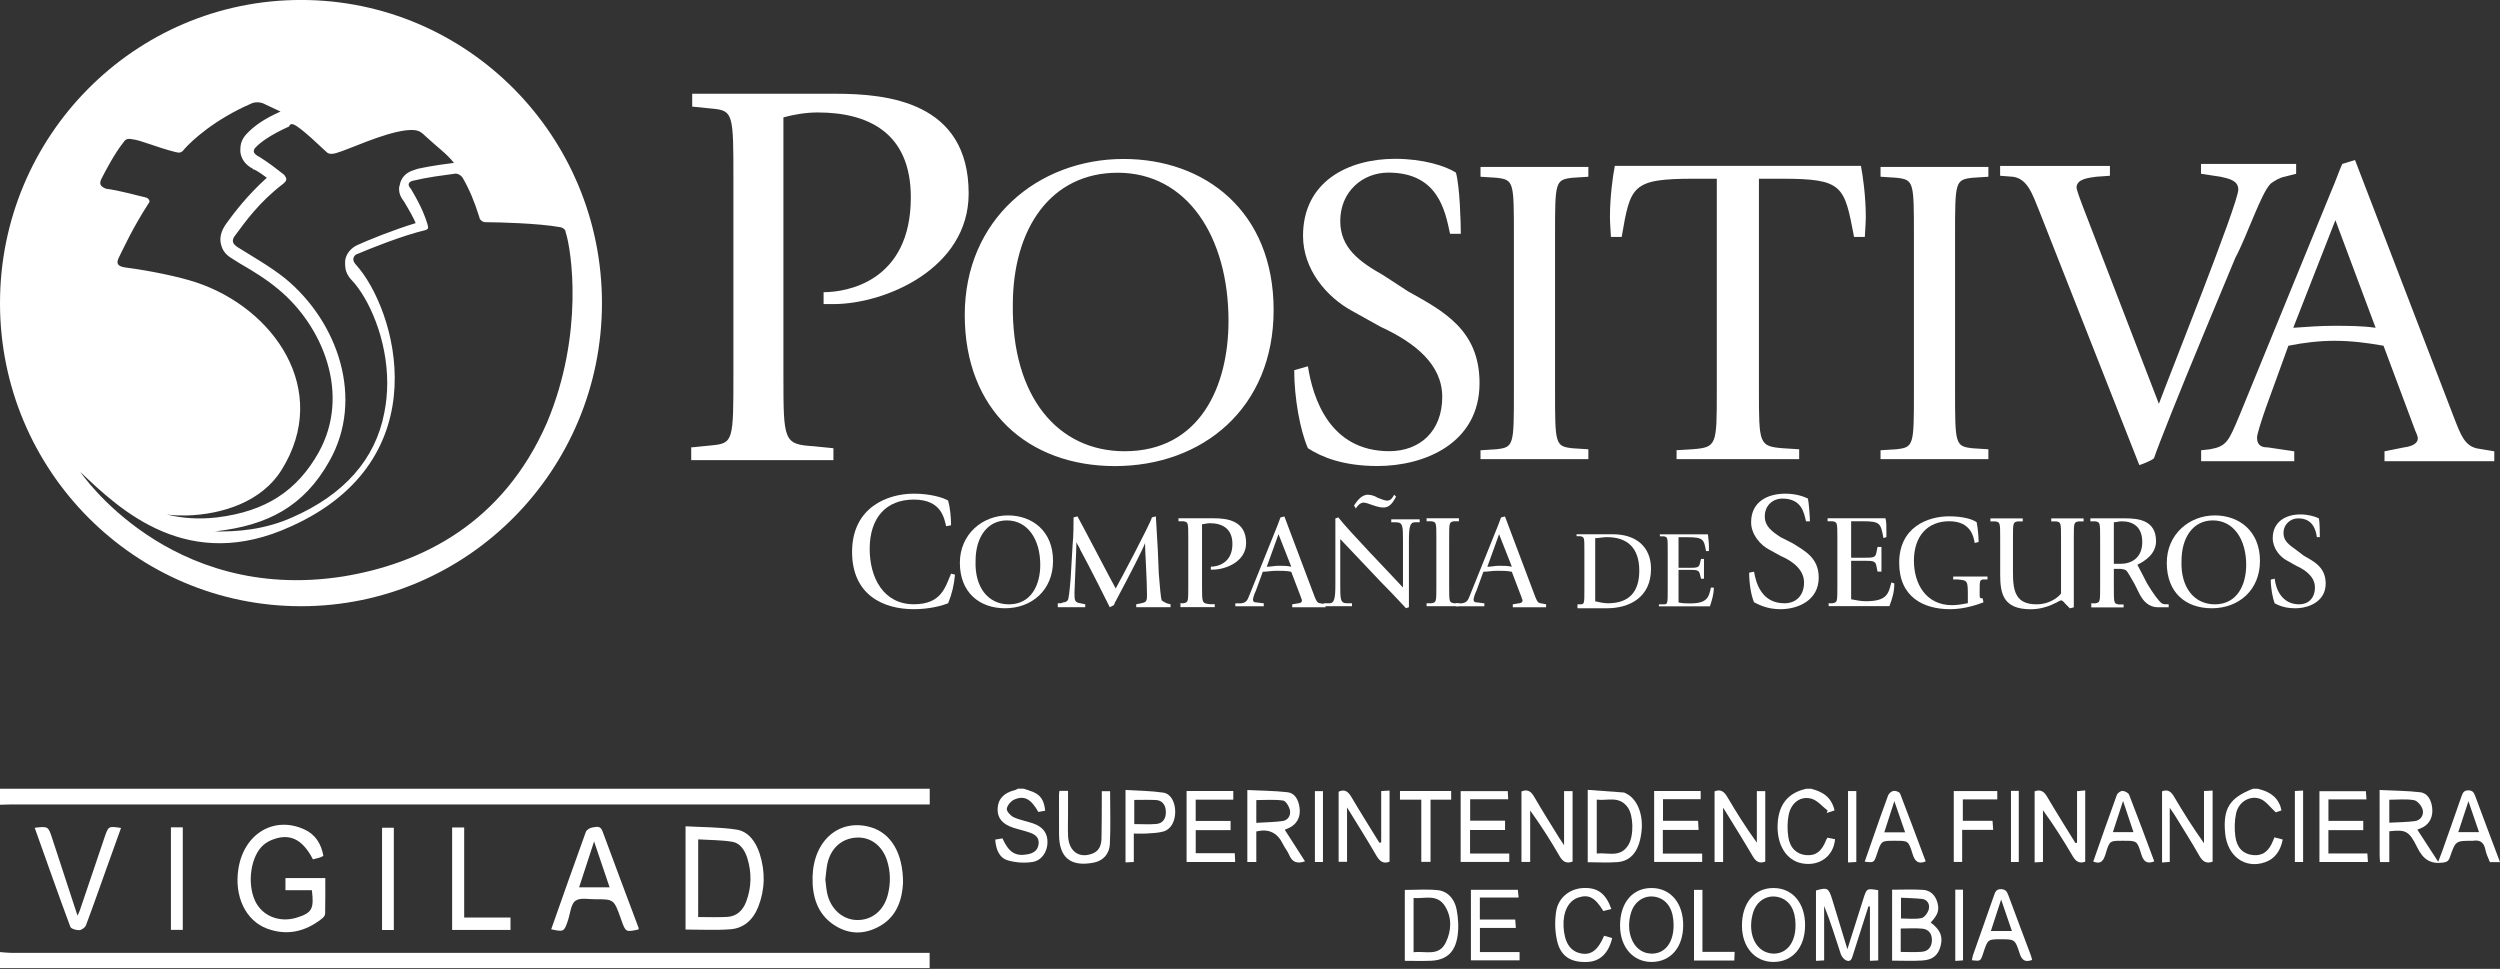 <svg width="209" height="81" viewBox="0 0 209 81" fill="none" xmlns="http://www.w3.org/2000/svg">
<rect x="0" y="0" width="209" height="81" fill="#333333" stroke="none"/>
<path d="M57.868 37.395L59.509 37.231C61.313 37.06 61.313 36.813 61.313 31.203V15.106C61.313 9.496 61.313 9.243 59.509 9.078L57.868 8.913V7.837H69.833C74.177 7.837 80.98 8.496 80.98 16.177C80.98 22.452 74.014 25.422 69.669 25.422H68.852V24.428C70.82 24.428 76.145 23.522 76.145 16.5C76.145 11.054 72.536 9.402 68.361 9.402C67.38 9.402 66.393 9.566 65.494 9.813V31.279C65.494 36.895 65.494 37.142 68.034 37.307L69.675 37.472V38.466H57.786V37.389H57.868V37.395Z" fill="white"/>
<path d="M80.653 26.333C80.653 18.323 86.802 13.289 93.932 13.289C100.735 13.289 106.475 17.664 106.475 25.921C106.475 34.096 100.571 38.965 93.196 38.965C85.984 38.959 80.653 34.337 80.653 26.333ZM94.014 37.724C100.326 37.724 102.703 32.279 102.703 26.827C102.703 19.811 99.257 14.441 93.441 14.441C87.871 14.441 84.671 19.064 84.671 25.504C84.589 33.184 88.443 37.724 94.014 37.724Z" fill="white"/>
<path d="M117.704 24.351C120.653 26.003 123.689 27.568 123.689 32.026C123.689 37.06 119.099 38.959 115.164 38.959C112.297 38.959 110.492 38.218 109.342 37.471C108.688 35.984 108.197 33.261 108.197 30.95L109.342 30.62C109.751 33.261 111.146 37.719 116.145 37.719C118.685 37.719 120.571 36.066 120.571 33.178C120.571 30.455 118.276 28.638 115.409 27.315L113.032 25.992C110.901 24.833 108.933 22.522 108.933 19.717C108.933 15.176 112.705 13.277 116.635 13.277C118.93 13.277 120.816 13.853 121.715 14.43C122.042 15.588 122.124 18.64 122.124 19.546H121.225C120.816 17.646 120.244 14.43 116.063 14.43C113.932 14.43 112.045 16 112.045 18.476C112.045 20.705 113.605 21.857 115.654 23.016L117.704 24.351Z" fill="white"/>
<path d="M123.771 37.642L125.085 37.56C126.562 37.395 126.562 37.23 126.562 32.69V19.728C126.562 15.188 126.562 15.023 125.085 14.859L123.771 14.776V13.953H132.787V14.776L131.479 14.859C130.002 15.023 130.002 15.188 130.002 19.728V32.608C130.002 37.148 130.002 37.313 131.479 37.477L132.787 37.56V38.383H123.771V37.642Z" fill="white"/>
<path d="M140.08 37.642L141.476 37.559C143.525 37.395 143.525 37.23 143.525 32.69V14.941H141.639C136.396 14.941 136.314 15.517 135.572 19.81H134.673C134.673 19.645 134.591 18.652 134.591 18.158C134.591 16.423 134.837 14.688 135 13.864H155.572C155.736 14.688 155.981 16.423 155.981 18.158C155.981 18.652 155.899 19.645 155.899 19.81H155C154.182 15.517 154.101 14.941 148.933 14.941H147.047V32.607C147.047 37.148 147.047 37.312 149.096 37.477L150.41 37.559V38.383H140.162V37.642H140.08Z" fill="white"/>
<path d="M157.213 37.642L158.527 37.56C160.004 37.395 160.004 37.23 160.004 32.69V19.728C160.004 15.188 160.004 15.023 158.527 14.859L157.213 14.776V13.953H166.229V14.776L164.921 14.859C163.443 15.023 163.443 15.188 163.443 19.728V32.608C163.443 37.148 163.443 37.313 164.921 37.477L166.229 37.56V38.383H157.213V37.642Z" fill="white"/>
<path d="M170.492 17.664C169.92 16.258 169.511 14.941 168.279 14.776L167.21 14.694V13.871H176.39V14.694L175.239 14.776C174.667 14.859 173.599 14.941 173.599 15.682C173.599 15.847 173.926 16.752 174.089 17.17L180.483 33.76C181.301 31.532 187.122 17.005 187.122 15.847C187.122 15.106 186.387 14.941 185.645 14.776L184.004 14.529V13.706H191.957V14.529L190.976 14.776C190.568 14.859 190.159 15.106 189.826 15.353C189.009 16.176 187.858 19.728 186.877 21.545L184.337 27.656C182.206 32.772 180.401 37.312 180.074 38.306C179.911 38.471 179.339 38.718 178.848 38.883L170.492 17.664Z" fill="white"/>
<path d="M184.015 37.642L184.751 37.56C186.147 37.313 186.31 36.901 187.21 34.755L194.912 15.935C195.239 15.194 195.484 14.447 195.811 13.706L196.879 13.377L205.16 34.925C205.732 36.413 206.059 37.236 207.046 37.483L208.523 37.73V38.554H199.344V37.73L200.985 37.401C201.639 37.319 202.129 37.072 202.129 36.66C202.129 36.413 201.966 36.166 201.884 35.919L199.262 28.903C197.866 28.656 196.558 28.491 195.163 28.491C193.855 28.491 192.541 28.656 191.309 28.903L189.423 34.102C189.014 35.26 188.687 36.331 188.687 36.578C188.687 37.319 189.177 37.401 189.586 37.401L191.799 37.73V38.554H184.015V37.642ZM191.717 27.403C192.862 27.321 194.012 27.238 195.075 27.238C196.225 27.238 197.452 27.238 198.602 27.403L195.239 18.405L191.717 27.403Z" fill="white"/>
<path d="M79.836 48.04C79.754 48.946 79.591 49.61 79.264 50.434C78.855 50.598 77.786 50.928 76.397 50.928C73.775 50.928 71.234 49.687 71.234 46.14C71.234 42.423 74.183 41.271 76.397 41.271C77.792 41.271 78.855 41.6 79.264 41.847C79.427 42.423 79.509 43.253 79.509 43.911L79.1 43.994C78.937 43.417 78.773 41.765 76.397 41.765C74.102 41.765 72.706 43.253 72.706 45.893C72.706 48.287 73.85 50.516 76.397 50.516C78.691 50.516 79.018 49.11 79.509 47.958L79.836 48.04Z" fill="white"/>
<path d="M80.245 47.052C80.245 44.658 82.131 43.088 84.262 43.088C86.312 43.088 88.034 44.411 88.034 46.887C88.034 49.363 86.23 50.851 84.017 50.851C81.885 50.851 80.245 49.528 80.245 47.052ZM84.344 50.522C86.23 50.522 86.966 48.869 86.966 47.222C86.966 45.076 85.903 43.506 84.18 43.506C82.539 43.506 81.558 44.911 81.558 46.893C81.477 49.116 82.621 50.522 84.344 50.522Z" fill="white"/>
<path d="M88.688 50.433L88.934 50.351C89.097 50.351 89.179 50.269 89.261 50.186C89.342 50.104 89.424 49.363 89.506 48.369L89.669 45.564C89.751 44.823 89.751 43.582 89.751 43.252L90.078 43.17C90.405 43.746 92.945 48.616 93.272 49.198C93.599 48.622 96.139 43.835 96.303 43.252L96.63 43.17C96.63 43.252 96.712 44.493 96.793 45.975L96.875 47.957C96.957 48.945 97.039 50.022 97.12 50.186C97.202 50.269 97.366 50.351 97.529 50.433L97.856 50.516V50.763H94.989V50.516L95.398 50.433C95.888 50.351 95.888 50.186 95.888 49.692C95.888 48.451 95.725 46.058 95.725 45.399C95.561 45.893 94.411 48.122 93.266 50.269C93.185 50.351 93.185 50.516 93.103 50.598L92.776 50.763C92.531 50.269 91.135 47.463 90.317 45.975C90.236 45.728 90.072 45.564 89.99 45.317C89.99 45.975 89.827 49.116 89.827 49.528C89.827 50.186 89.827 50.351 90.317 50.433L90.726 50.516V50.763H88.431V50.433H88.688Z" fill="white"/>
<path d="M98.522 50.433H98.931C99.34 50.351 99.34 50.351 99.34 48.945V45.063C99.34 43.658 99.34 43.658 98.931 43.576H98.522V43.329H101.471C102.54 43.329 104.175 43.493 104.175 45.393C104.175 46.963 102.452 47.622 101.389 47.622H101.226V47.375C101.716 47.375 103.03 47.128 103.03 45.475C103.03 44.152 102.131 43.74 101.144 43.74C100.899 43.74 100.654 43.823 100.49 43.823V49.022C100.49 50.427 100.49 50.427 101.144 50.509H101.553V50.756H98.686V50.427H98.522V50.433Z" fill="white"/>
<path d="M103.771 50.439C104.18 50.357 104.262 50.274 104.507 49.616L106.802 43.917C106.883 43.67 106.965 43.505 107.047 43.258L107.374 43.176L109.832 49.698C109.996 50.11 110.078 50.439 110.405 50.439L110.813 50.521V50.768H108.028V50.521L108.518 50.439C108.682 50.439 108.845 50.357 108.845 50.192C108.845 50.11 108.764 50.027 108.764 49.945L107.946 47.798C107.537 47.716 107.129 47.716 106.72 47.716C106.311 47.716 105.902 47.798 105.57 47.798L104.997 49.369C104.834 49.698 104.752 50.027 104.752 50.11C104.752 50.357 104.916 50.357 104.997 50.357L105.651 50.439V50.686H103.275V50.439H103.771ZM105.902 47.381C106.229 47.381 106.556 47.298 106.883 47.298C107.21 47.298 107.619 47.298 107.952 47.381L106.883 44.658L105.902 47.381Z" fill="white"/>
<path d="M111.146 50.434C111.555 50.434 111.637 50.022 111.637 48.863V43.335L111.882 43.253C112.781 44.411 116.145 47.875 117.289 49.116V45.235C117.289 44 117.289 43.664 116.717 43.664H116.308V43.417H118.685V43.664H118.276C117.867 43.664 117.786 44.076 117.786 45.235V50.763L117.54 50.845C117.295 50.598 116.641 49.857 115.409 48.616L112.045 45.064V48.863C112.045 50.104 112.045 50.434 112.618 50.434H113.026V50.681H110.65V50.434H111.146ZM113.196 42.265C113.359 42.018 113.768 41.359 114.34 41.359C114.586 41.359 114.913 41.441 115.158 41.606C115.403 41.688 115.73 41.853 115.975 41.853C116.302 41.853 116.466 41.524 116.548 41.359L116.711 41.524C116.548 41.771 116.302 42.429 115.648 42.429C115.076 42.429 114.335 42.018 114.008 42.018C113.681 42.018 113.435 42.347 113.353 42.512L113.196 42.265Z" fill="white"/>
<path d="M119.263 50.433H119.672C120.08 50.351 120.08 50.351 120.08 48.945V45.063C120.08 43.658 120.08 43.658 119.672 43.576H119.263V43.329H121.967V43.576H121.558C121.149 43.658 121.149 43.658 121.149 45.063V48.945C121.149 50.351 121.149 50.351 121.558 50.433H121.967V50.68H119.263V50.433Z" fill="white"/>
<path d="M122.212 50.439C122.621 50.357 122.702 50.274 122.948 49.616L125.242 43.917C125.324 43.67 125.406 43.505 125.488 43.258L125.815 43.176L128.273 49.698C128.437 50.11 128.518 50.439 128.845 50.439L129.254 50.521V50.768H126.469V50.521L126.959 50.439C127.123 50.439 127.286 50.357 127.286 50.192C127.286 50.11 127.205 50.027 127.205 49.945L126.387 47.798C125.978 47.716 125.569 47.716 125.161 47.716C124.752 47.716 124.343 47.798 124.01 47.798L123.438 49.369C123.275 49.698 123.193 50.027 123.193 50.11C123.193 50.357 123.356 50.357 123.438 50.357L124.092 50.439V50.686H121.716V50.439H122.212ZM124.343 47.381C124.67 47.381 124.997 47.298 125.324 47.298C125.651 47.298 126.06 47.298 126.393 47.381L125.324 44.658L124.343 47.381Z" fill="white"/>
<path d="M131.8 50.522H132.127C132.454 50.522 132.454 50.439 132.454 49.286V46.064C132.454 44.911 132.454 44.911 132.127 44.829H131.8V44.664H134.831C136.799 44.664 138.025 45.734 138.025 47.552C138.025 49.945 136.221 50.851 134.334 50.851H131.876V50.522H131.8ZM133.359 50.269C133.686 50.351 134.095 50.433 134.422 50.433C136.145 50.433 137.044 49.528 137.044 47.71C137.044 45.728 135.975 44.905 134.34 44.905C134.013 44.905 133.686 44.987 133.359 44.987V50.269Z" fill="white"/>
<path d="M138.767 50.522H139.094C139.421 50.522 139.421 50.44 139.421 49.287V46.07C139.421 44.911 139.421 44.911 139.094 44.835H138.767V44.67H142.784C142.784 44.835 142.866 45.246 142.866 45.658V46.07H142.621C142.457 45.082 142.376 44.911 141.062 44.911H140.326V47.469H141.144C141.879 47.469 142.043 47.469 142.125 47.058L142.206 46.728H142.452V48.381H142.206L142.125 48.052C142.043 47.64 141.879 47.64 141.144 47.64H140.326V50.363C140.653 50.445 140.98 50.445 141.307 50.445C142.784 50.445 142.866 49.869 143.03 49.122H143.275C143.275 49.699 143.111 50.193 142.948 50.692H138.685V50.528H138.767V50.522Z" fill="white"/>
<path d="M149.832 45.399C150.895 46.058 152.045 46.64 152.045 48.287C152.045 50.187 150.323 50.928 148.851 50.928C147.782 50.928 147.128 50.598 146.638 50.351C146.393 49.775 146.229 48.781 146.229 47.875L146.638 47.793C146.801 48.781 147.292 50.434 149.178 50.434C150.159 50.434 150.819 49.775 150.819 48.699C150.819 47.705 150.001 46.964 148.851 46.47L147.952 45.976C147.134 45.564 146.393 44.652 146.393 43.664C146.393 41.929 147.788 41.271 149.26 41.271C150.159 41.271 150.819 41.518 151.146 41.682C151.228 42.094 151.309 43.253 151.309 43.582H150.982C150.819 42.923 150.655 41.682 149.014 41.682C148.197 41.682 147.537 42.259 147.537 43.17C147.537 43.994 148.109 44.411 148.851 44.905L149.832 45.399Z" fill="white"/>
<path d="M152.787 50.433H153.196C153.604 50.351 153.604 50.351 153.604 48.945V45.063C153.604 43.658 153.604 43.658 153.196 43.576H152.787V43.329H157.622C157.704 43.576 157.704 43.987 157.704 44.487V44.899L157.458 44.981C157.213 43.74 157.213 43.576 155.654 43.576H154.755V46.628H155.736C156.635 46.628 156.804 46.628 156.88 46.134L156.962 45.722H157.289V47.786H156.962L156.88 47.375C156.799 46.881 156.635 46.881 155.736 46.881H154.755V50.098C155.164 50.18 155.572 50.262 155.987 50.262C157.791 50.262 157.873 49.604 158.118 48.692L158.364 48.775C158.364 49.516 158.2 50.01 157.955 50.674H152.875V50.427H152.787V50.433Z" fill="white"/>
<path d="M165.82 50.351C165.411 50.516 164.261 50.928 163.035 50.928C160.822 50.928 158.772 49.934 158.772 47.046C158.772 44.076 161.149 43.164 162.953 43.164C164.098 43.164 164.921 43.411 165.248 43.658C165.33 44.07 165.411 44.729 165.411 45.311L165.084 45.394C165.003 44.982 164.839 43.576 162.953 43.576C161.149 43.576 160.004 44.811 160.004 46.876C160.004 48.775 160.985 50.592 163.198 50.592C163.607 50.592 164.098 50.51 164.512 50.428V49.934C164.512 48.528 164.512 48.528 163.695 48.446H163.286V48.199H166.153V48.446H165.744C165.499 48.528 165.499 48.528 165.499 49.604C165.499 49.934 165.499 50.016 165.663 50.016H165.744L165.82 50.351Z" fill="white"/>
<path d="M172.705 50.521C172.541 50.356 172.459 50.192 172.296 50.192C172.132 50.192 171.227 50.933 169.756 50.933C167.461 50.933 167.216 49.61 167.216 48.045V45.075C167.216 43.67 167.216 43.67 166.807 43.587H166.398V43.34H169.102V43.587H168.693C168.284 43.67 168.284 43.67 168.284 45.075V47.881C168.284 49.451 168.529 50.521 170.252 50.521C171.402 50.521 172.138 49.862 172.302 49.615V45.075C172.302 43.67 172.302 43.67 171.893 43.587H171.484V43.34H174.188V43.587H173.779C173.37 43.67 173.37 43.67 173.37 45.075V50.774L173.043 50.856L172.705 50.521Z" fill="white"/>
<path d="M174.755 50.439H175.163C175.572 50.357 175.572 50.357 175.572 48.951V45.07C175.572 43.664 175.572 43.664 175.163 43.582H174.755V43.335H177.704C178.772 43.335 180.244 43.499 180.244 45.234C180.244 46.305 179.344 46.887 178.685 47.216C178.848 47.546 179.257 48.287 179.502 48.786C179.993 49.61 180.483 50.274 180.728 50.439C180.81 50.521 181.055 50.521 181.301 50.521V50.768H180.401C179.666 50.768 179.169 50.274 178.842 49.616L178.433 48.792C178.106 48.216 177.861 47.804 177.779 47.722C177.616 47.557 177.289 47.557 177.125 47.557H176.717V49.045C176.717 50.451 176.717 50.451 177.125 50.533H177.534V50.78H174.831V50.451H174.755V50.439ZM176.635 47.134H177.289C178.188 47.134 179.093 46.64 179.093 45.317C179.093 43.993 178.276 43.582 177.371 43.582C177.125 43.582 176.88 43.664 176.717 43.664V47.134H176.635Z" fill="white"/>
<path d="M181.143 47.052C181.143 44.658 183.029 43.088 185.16 43.088C187.21 43.088 188.933 44.411 188.933 46.887C188.933 49.363 187.128 50.851 184.915 50.851C182.702 50.851 181.143 49.528 181.143 47.052ZM185.16 50.522C187.046 50.522 187.782 48.869 187.782 47.222C187.782 45.076 186.719 43.506 184.997 43.506C183.356 43.506 182.375 44.911 182.375 46.893C182.293 49.116 183.438 50.522 185.16 50.522Z" fill="white"/>
<path d="M192.623 46.475C193.522 46.969 194.427 47.469 194.427 48.787C194.427 50.275 193.032 50.851 191.887 50.851C190.988 50.851 190.491 50.604 190.164 50.439C190.001 50.028 189.837 49.198 189.837 48.457L190.164 48.375C190.246 49.198 190.737 50.522 192.214 50.522C192.95 50.522 193.528 50.028 193.528 49.116C193.528 48.293 192.874 47.711 191.969 47.299L191.233 46.887C190.579 46.558 190.001 45.817 190.001 44.987C190.001 43.582 191.145 43.006 192.296 43.006C192.95 43.006 193.522 43.17 193.855 43.335C193.937 43.664 193.937 44.576 193.937 44.905H193.691C193.61 44.329 193.364 43.335 192.132 43.335C191.478 43.335 190.9 43.829 190.9 44.576C190.9 45.234 191.391 45.564 191.969 45.981L192.623 46.475Z" fill="white"/>
<path d="M25.162 -0.003C11.229 -0.003 9.15527e-05 11.389 9.15527e-05 25.339C9.15527e-05 39.371 11.311 50.68 25.162 50.68C39.095 50.68 50.324 39.289 50.324 25.339C50.324 11.389 39.1 -0.003 25.162 -0.003ZM24.835 10.566C25.652 11.142 26.312 11.806 27.212 12.63C27.375 12.794 27.538 12.959 28.111 12.794C29.255 12.465 31.965 11.142 33.933 10.895C34.832 10.813 35.077 10.895 35.573 11.389C36.554 12.295 37.378 12.877 37.95 13.618C35.982 13.865 35.328 14.03 34.919 14.112L34.674 14.194C33.775 14.441 33.53 15.018 33.442 15.353C33.442 15.435 33.36 15.6 33.36 15.764C33.36 16.094 33.442 16.423 33.769 16.835C34.26 17.658 34.587 18.24 34.75 18.652C32.864 19.228 30.814 20.058 29.915 20.469C29.343 20.716 28.934 21.21 28.852 21.793V22.122C28.852 22.451 28.934 22.945 29.425 23.445C30.82 24.933 32.373 28.315 32.373 32.032C32.373 32.855 32.292 33.684 32.128 34.507C31.392 38.389 28.765 41.359 24.42 43.258C22.207 44.246 19.912 44.499 17.617 44.417H18.026C22.371 43.923 25.401 42.353 27.533 38.554C30.482 33.355 28.268 26.915 23.842 23.28C22.61 22.292 21.139 21.463 19.825 20.64C19.498 20.393 19.252 20.146 19.743 19.57C20.479 18.581 21.629 16.929 23.679 15.359C24.087 15.029 23.924 14.865 23.76 14.618C23.025 14.041 22.616 13.712 21.711 13.13C21.22 12.883 21.057 12.636 21.384 12.306C21.793 11.895 22.528 11.318 24.169 10.572C24.263 10.236 24.59 10.401 24.835 10.566ZM8.444 15.023C8.771 14.365 9.594 12.794 10.33 11.889C10.493 11.642 10.657 11.559 11.066 11.642C11.801 11.724 13.034 12.3 14.674 12.712C15.001 12.794 15.165 12.794 15.41 12.465C16.064 11.724 17.95 9.989 20.987 8.666C21.314 8.501 21.804 8.501 22.219 8.748C22.546 8.913 22.955 9.078 23.451 9.325C21.974 9.983 21.238 10.56 20.666 11.142C20.175 11.636 20.093 12.13 20.093 12.465V12.712C20.175 13.289 20.502 13.783 21.156 14.118L21.238 14.2C21.238 14.2 21.156 14.2 21.156 14.118C21.647 14.365 21.974 14.612 22.306 14.859C20.666 16.347 19.603 17.746 18.943 18.658C18.452 19.317 18.371 19.899 18.452 20.311C18.534 20.722 18.698 21.216 19.433 21.634L20.087 22.045C21.232 22.704 22.301 23.369 23.282 24.192C26.972 27.244 29.349 32.943 26.645 37.813C24.841 41.029 22.219 42.764 18.12 43.258C16.642 43.423 15.252 43.341 13.939 43.011C14.511 43.094 15.001 43.094 15.579 43.094C18.61 43.011 21.892 41.935 23.533 39.295C27.714 32.608 22.879 25.756 16.403 23.61C14.925 23.116 12.467 22.622 10.581 22.375C9.845 22.292 9.682 22.045 9.927 21.551C10.336 20.728 11.077 19.076 12.467 16.929C12.549 16.847 12.467 16.6 12.222 16.517C11.486 16.353 10.091 15.941 8.858 15.776C8.444 15.6 8.28 15.435 8.444 15.023ZM28.607 48.204C14.096 50.433 6.721 39.459 6.721 39.459C10.085 42.676 15.737 47.963 24.344 43.999C36.806 38.389 33.115 25.839 29.752 22.122C29.343 21.71 29.588 21.299 29.915 21.216C30.896 20.805 33.524 19.728 35.573 19.234C35.819 19.152 35.819 19.07 35.737 18.74C35.573 18.246 35.328 17.417 34.341 15.77C34.014 15.441 34.178 15.194 34.505 15.112C34.995 15.029 35.322 14.865 37.944 14.535C38.19 14.453 38.517 14.618 38.68 14.865C39.252 15.858 39.661 16.847 40.076 18.164C40.076 18.329 40.321 18.576 40.566 18.576C41.547 18.576 44.992 18.658 46.797 18.987C46.96 18.987 47.287 19.152 47.287 19.399C47.778 20.887 48.846 27.903 45.728 35.331C42.049 43.752 35.246 47.134 28.607 48.204Z" fill="white"/>
<path d="M-5.97095e-07 79.593C0.305 79.614 0.607 79.658 0.912 79.658C26.203 79.66 51.495 79.66 76.787 79.66C77.089 79.66 77.391 79.66 77.718 79.66C77.718 80.112 77.718 80.484 77.718 80.933C51.797 80.933 25.899 80.933 -6.55671e-07 80.933C-6.36067e-07 80.484 -6.16581e-07 80.039 -5.97095e-07 79.593Z" fill="white"/>
<path d="M77.725 65.936C77.725 66.352 77.725 66.768 77.725 67.254C77.391 67.254 77.111 67.254 76.828 67.254C51.505 67.254 26.181 67.254 0.858 67.254C0.573 67.254 0.285 67.268 -5.87171e-08 67.276C-3.91131e-08 66.828 -1.96271e-08 66.382 -1.41114e-10 65.936C25.908 65.936 51.817 65.936 77.725 65.936Z" fill="white"/>
<path d="M85.584 65.936C85.83 66.019 86.083 66.092 86.324 66.189C86.995 66.46 87.282 66.889 87.378 67.775C87.186 67.811 86.992 67.846 86.805 67.878C86.193 66.795 85.631 66.476 84.788 66.846C84.518 66.965 84.208 67.324 84.169 67.616C84.139 67.821 84.491 68.205 84.744 68.321C85.265 68.559 85.842 68.651 86.385 68.843C87.225 69.142 87.599 69.683 87.569 70.48C87.542 71.234 87.076 71.947 86.306 72.063C85.645 72.163 84.923 72.117 84.277 71.933C83.562 71.734 83.26 71.053 83.201 70.191C83.432 70.153 83.623 70.121 83.805 70.088C84.338 71.266 84.896 71.615 85.921 71.417C86.368 71.331 86.756 71.123 86.825 70.572C86.899 69.975 86.496 69.748 86.073 69.599C85.628 69.442 85.164 69.348 84.714 69.199C83.79 68.897 83.37 68.375 83.4 67.608C83.432 66.8 83.925 66.273 84.837 66.057C84.928 66.035 85.011 65.976 85.1 65.933C85.257 65.936 85.419 65.936 85.584 65.936Z" fill="white"/>
<path d="M151.399 65.936C152.305 66.176 153.094 66.571 153.369 67.751C153.148 67.822 152.927 67.895 152.708 67.965C152.735 67.897 152.763 67.83 152.79 67.762C152.347 67.422 151.947 66.922 151.458 66.779C150.539 66.509 149.733 67.103 149.531 68.132C149.416 68.727 149.411 69.38 149.504 69.98C149.649 70.921 150.217 71.42 150.998 71.488C151.797 71.558 152.298 71.177 152.662 70.232C152.684 70.172 152.726 70.121 152.782 70.029C152.986 70.072 153.2 70.115 153.409 70.159C153.291 71.577 152.106 72.436 150.676 72.182C149.33 71.945 148.521 70.612 148.612 68.875C148.701 67.171 149.549 66.252 151.033 65.936C151.153 65.936 151.276 65.936 151.399 65.936Z" fill="white"/>
<path d="M188.726 65.936C189.545 66.138 190.287 66.46 190.636 67.392C190.673 67.492 190.69 67.603 190.729 67.754C190.505 67.827 190.299 67.895 190.252 67.911C189.783 67.478 189.456 67.008 189.026 66.817C188.169 66.433 187.156 67 186.94 67.984C186.802 68.613 186.79 69.31 186.879 69.953C187.011 70.907 187.559 71.404 188.343 71.485C189.139 71.569 189.672 71.188 190.034 70.269C190.066 70.191 190.098 70.11 190.139 70.002C190.365 70.061 190.577 70.115 190.837 70.183C190.643 71.15 190.179 71.799 189.351 72.085C187.677 72.666 186.2 71.574 186.021 69.648C185.829 67.592 186.397 66.69 188.358 65.936C188.481 65.936 188.604 65.936 188.726 65.936Z" fill="white"/>
<path d="M57.312 77.71C57.312 74.881 57.312 72.06 57.312 69.078C58.748 69.159 60.173 69.142 61.568 69.353C62.561 69.505 63.185 70.356 63.512 71.38C63.986 72.863 63.962 74.349 63.392 75.805C62.952 76.926 62.153 77.607 61.057 77.688C59.839 77.78 58.61 77.71 57.312 77.71ZM58.367 76.664C59.217 76.664 60.011 76.699 60.799 76.653C61.561 76.61 62.092 76.145 62.382 75.378C62.834 74.176 62.853 72.941 62.47 71.723C62.266 71.072 61.866 70.477 61.219 70.372C60.288 70.221 59.335 70.231 58.369 70.172C58.367 72.412 58.367 74.497 58.367 76.664Z" fill="white"/>
<path d="M27.036 71.555C26.918 71.609 26.832 71.661 26.739 71.69C26.545 71.75 26.348 71.796 26.162 71.844C25.277 70.118 24.176 69.613 22.685 70.234C22.459 70.329 22.238 70.461 22.046 70.621C20.974 71.52 20.628 73.809 21.323 75.308C21.896 76.546 23.297 77.137 24.712 76.743C24.732 76.737 24.751 76.729 24.771 76.724C26.076 76.327 26.272 75.994 26.071 74.419C25.356 74.419 24.631 74.419 23.864 74.419C23.864 74.049 23.864 73.749 23.864 73.409C24.94 73.409 26.017 73.409 27.194 73.409C27.194 74.403 27.203 75.397 27.181 76.391C27.179 76.532 27.034 76.705 26.913 76.799C25.513 77.902 23.98 78.245 22.328 77.632C20.527 76.962 19.569 74.924 19.93 72.631C20.39 69.697 22.906 68.186 25.437 69.335C26.329 69.74 26.845 70.488 27.036 71.555Z" fill="white"/>
<path d="M75.494 73.811C75.425 75.119 75.025 76.559 73.622 77.383C72.3 78.158 70.941 78.161 69.659 77.283C68.332 76.375 67.892 74.935 67.931 73.314C68.005 70.237 70.184 68.397 72.796 69.156C74.47 69.645 75.502 71.306 75.494 73.811ZM68.998 73.53C69.044 73.887 69.069 74.265 69.142 74.632C69.408 75.956 70.41 76.875 71.607 76.913C72.875 76.953 73.89 76.137 74.229 74.776C74.465 73.83 74.455 72.882 74.16 71.95C73.762 70.688 72.769 69.95 71.587 70.023C70.347 70.099 69.432 70.926 69.16 72.249C69.079 72.663 69.054 73.087 68.998 73.53Z" fill="white"/>
<path d="M209 72.074C208.69 72.074 208.45 72.074 208.155 72.074C208.032 71.747 207.852 71.412 207.784 71.055C207.656 70.396 207.3 70.191 206.732 70.291C206.712 70.293 206.69 70.291 206.671 70.291C205.295 70.291 205.285 70.285 204.808 71.671C204.697 71.993 204.543 72.071 204.238 72.112C203.213 72.255 202.577 71.866 202.073 70.831C201.398 69.437 201.09 69.35 199.746 69.494C199.746 70.331 199.746 71.185 199.746 72.066C199.439 72.066 199.22 72.066 198.972 72.066C198.96 71.871 198.938 71.695 198.938 71.523C198.935 69.745 198.935 67.964 198.935 66.043C200.107 66.103 201.226 66.103 202.331 66.233C202.943 66.303 203.248 66.862 203.329 67.51C203.42 68.229 203.145 68.821 202.597 69.137C202.437 69.229 202.26 69.288 202.09 69.361C202.658 70.234 203.221 71.101 203.833 72.041C203.948 71.744 204.046 71.509 204.13 71.269C204.68 69.712 205.236 68.156 205.774 66.595C205.882 66.278 205.988 66.065 206.363 66.073C206.698 66.081 206.816 66.243 206.926 66.54C207.604 68.378 208.295 70.201 209 72.074ZM199.746 68.778C200.481 68.737 201.189 68.734 201.884 68.645C202.348 68.586 202.651 68.162 202.538 67.702C202.459 67.373 202.098 66.946 201.813 66.894C201.149 66.776 200.456 66.857 199.746 66.857C199.746 67.5 199.746 68.086 199.746 68.778ZM207.246 69.567C206.946 68.691 206.666 67.873 206.361 66.981C206.064 67.881 205.798 68.691 205.511 69.567C206.11 69.567 206.644 69.567 207.246 69.567Z" fill="white"/>
<path d="M46.081 77.688C47.052 74.943 47.995 72.242 48.974 69.553C49.042 69.367 49.342 69.191 49.546 69.172C49.826 69.145 50.18 68.978 50.367 69.483C51.359 72.188 52.382 74.881 53.389 77.578C53.401 77.613 53.382 77.661 53.379 77.702C52.305 77.939 52.305 77.939 51.922 76.856C51.328 75.176 51.328 75.168 49.75 75.178C49.185 75.181 48.484 75.019 48.091 75.316C47.72 75.597 47.671 76.383 47.482 76.945C47.163 77.899 47.128 77.921 46.081 77.688ZM49.666 70.345C49.239 71.655 48.831 72.901 48.413 74.181C49.288 74.181 50.094 74.181 50.964 74.181C50.526 72.885 50.106 71.644 49.666 70.345Z" fill="white"/>
<path d="M2.901 69.202C4.029 69.072 4.031 69.072 4.368 70.102C5.061 72.215 5.751 74.33 6.479 76.545C6.57 76.343 6.636 76.224 6.678 76.097C7.366 74.073 8.049 72.05 8.734 70.023C9.061 69.059 9.059 69.056 10.118 69.218C9.698 70.388 9.28 71.542 8.867 72.698C8.309 74.252 7.769 75.813 7.184 77.356C7.11 77.55 6.815 77.756 6.619 77.761C6.366 77.769 5.943 77.653 5.874 77.467C4.864 74.746 3.901 72.006 2.901 69.202Z" fill="white"/>
<path d="M154.442 79.355C154.921 77.837 155.346 76.497 155.771 75.157C156.056 74.257 156.056 74.26 157.019 74.419C157.019 76.348 157.019 78.28 157.019 80.293C156.818 80.303 156.606 80.312 156.326 80.325C156.326 78.782 156.326 77.286 156.326 75.791C156.284 75.783 156.245 75.778 156.203 75.77C155.778 77.105 155.351 78.439 154.926 79.774C154.832 80.068 154.761 80.449 154.378 80.306C154.179 80.233 153.967 79.99 153.894 79.769C153.446 78.423 153.039 77.061 152.498 75.735C152.498 77.24 152.498 78.742 152.498 80.29C152.257 80.303 152.061 80.314 151.815 80.328C151.815 78.342 151.815 76.394 151.815 74.443C152.79 74.171 152.874 74.216 153.191 75.249C153.591 76.561 153.987 77.869 154.442 79.355Z" fill="white"/>
<path d="M37.798 69.178C38.123 69.178 38.425 69.178 38.806 69.178C38.806 71.658 38.806 74.138 38.806 76.705C40.138 76.705 41.393 76.705 42.678 76.705C42.678 77.097 42.678 77.399 42.678 77.745C41.052 77.745 39.447 77.745 37.798 77.745C37.798 74.881 37.798 72.045 37.798 69.178Z" fill="white"/>
<path d="M161.407 77.121C162.205 77.729 162.431 78.264 162.244 79.039C162.053 79.831 161.611 80.239 160.709 80.298C159.878 80.352 159.043 80.309 158.18 80.309C158.18 78.312 158.18 76.365 158.18 74.379C159.062 74.379 159.918 74.338 160.765 74.392C161.355 74.43 161.787 74.806 161.969 75.457C162.144 76.075 162.009 76.486 161.407 77.121ZM158.9 79.582C159.517 79.582 160.085 79.615 160.65 79.572C161.156 79.534 161.485 79.218 161.507 78.631C161.529 78.042 161.217 77.686 160.714 77.637C160.117 77.578 159.512 77.624 158.9 77.624C158.9 78.288 158.9 78.885 158.9 79.582ZM158.922 76.786C159.522 76.786 160.099 76.864 160.645 76.751C160.888 76.7 161.178 76.3 161.249 76.002C161.35 75.586 161.124 75.2 160.679 75.151C160.102 75.087 159.52 75.081 158.925 75.049C158.922 75.695 158.922 76.24 158.922 76.786Z" fill="white"/>
<path d="M115.468 70.423C115.468 69.01 115.468 67.599 115.468 66.132C115.726 66.116 115.918 66.105 116.166 66.092C116.166 68.105 116.166 70.072 116.166 72.038C115.653 72.238 115.348 72.017 115.065 71.531C114.309 70.223 113.5 68.948 112.613 67.499C112.613 69.131 112.613 70.566 112.613 72.049C112.358 72.049 112.151 72.049 111.91 72.049C111.91 70.085 111.91 68.134 111.91 66.184C112.419 65.951 112.704 66.17 112.974 66.627C113.734 67.918 114.535 69.183 115.319 70.458C115.37 70.442 115.419 70.431 115.468 70.423Z" fill="white"/>
<path d="M130.756 70.655C130.756 69.061 130.756 67.627 130.756 66.141C131.014 66.141 131.225 66.141 131.468 66.141C131.468 68.1 131.468 70.05 131.468 72.028C130.987 72.209 130.667 72.074 130.378 71.571C129.631 70.274 128.827 69.013 127.923 67.756C127.923 69.177 127.923 70.601 127.923 72.058C127.635 72.058 127.439 72.058 127.193 72.058C127.193 70.093 127.193 68.126 127.193 66.165C127.697 65.954 127.992 66.151 128.262 66.619C128.925 67.767 129.635 68.886 130.328 70.015C130.437 70.191 130.557 70.358 130.756 70.655Z" fill="white"/>
<path d="M105.028 72.063C104.702 72.063 104.503 72.063 104.277 72.063C104.277 70.083 104.277 68.13 104.277 66.047C105.412 66.101 106.53 66.106 107.636 66.23C108.257 66.298 108.55 66.865 108.641 67.506C108.734 68.184 108.523 68.74 107.97 69.1C107.783 69.221 107.569 69.291 107.407 69.37C107.967 70.243 108.52 71.104 109.098 72.007C108.444 72.225 108.036 72.096 107.776 71.474C107.643 71.153 107.407 70.883 107.255 70.569C106.79 69.61 106.075 69.262 105.026 69.508C105.028 70.323 105.028 71.177 105.028 72.063ZM105.026 68.789C105.8 68.74 106.513 68.735 107.215 68.64C107.653 68.581 107.933 68.192 107.837 67.73C107.773 67.419 107.493 66.957 107.267 66.925C106.537 66.822 105.79 66.887 105.028 66.887C105.026 67.508 105.026 68.081 105.026 68.789Z" fill="white"/>
<path d="M180.748 66.154C181.244 65.963 181.512 66.187 181.765 66.622C182.534 67.932 183.342 69.216 184.254 70.493C184.254 69.053 184.254 67.613 184.254 66.13C184.534 66.117 184.728 66.106 184.974 66.092C184.974 68.105 184.974 70.075 184.974 72.036C184.446 72.228 184.138 72.025 183.858 71.531C183.215 70.394 182.512 69.297 181.831 68.183C181.723 68.008 181.603 67.843 181.391 67.532C181.391 69.14 181.391 70.575 181.391 72.055C181.165 72.074 180.991 72.088 180.748 72.106C180.748 70.112 180.748 68.154 180.748 66.154Z" fill="white"/>
<path d="M173.641 70.45C173.641 69.032 173.641 67.613 173.641 66.141C173.876 66.119 174.071 66.103 174.324 66.079C174.324 68.083 174.324 70.05 174.324 72.036C173.857 72.209 173.555 72.047 173.279 71.577C172.515 70.269 171.704 68.991 170.793 67.732C170.793 69.161 170.793 70.588 170.793 72.058C170.525 72.071 170.328 72.082 170.095 72.095C170.095 70.085 170.095 68.113 170.095 66.152C170.581 65.981 170.869 66.149 171.132 66.595C171.901 67.908 172.714 69.188 173.508 70.483C173.555 70.474 173.599 70.464 173.641 70.45Z" fill="white"/>
<path d="M143.337 66.157C143.841 65.955 144.133 66.165 144.403 66.625C145.163 67.919 145.961 69.186 146.873 70.448C146.873 69.027 146.873 67.606 146.873 66.138C147.16 66.138 147.35 66.138 147.576 66.138C147.576 68.105 147.576 70.059 147.576 72.028C147.094 72.215 146.797 72.042 146.524 71.574C145.757 70.259 144.946 68.975 144.052 67.514C144.052 69.14 144.052 70.586 144.052 72.063C143.777 72.063 143.578 72.063 143.337 72.063C143.337 70.099 143.337 68.127 143.337 66.157Z" fill="white"/>
<path d="M126.05 66.141C126.06 66.354 126.069 66.546 126.084 66.819C125.02 66.819 123.988 66.819 122.905 66.819C122.905 67.438 122.905 67.981 122.905 68.61C123.853 68.61 124.824 68.61 125.824 68.61C125.824 68.905 125.824 69.115 125.824 69.388C124.851 69.388 123.897 69.388 122.897 69.388C122.897 70.058 122.897 70.663 122.897 71.353C124.001 71.353 125.074 71.353 126.175 71.353C126.175 71.628 126.175 71.82 126.175 72.055C124.829 72.055 123.489 72.055 122.111 72.055C122.111 70.088 122.111 68.137 122.111 66.141C123.421 66.141 124.716 66.141 126.05 66.141Z" fill="white"/>
<path d="M102.877 68.629C102.877 68.907 102.877 69.118 102.877 69.397C101.899 69.397 100.948 69.397 99.963 69.397C99.963 70.058 99.963 70.65 99.963 71.326C101.037 71.326 102.108 71.326 103.226 71.326C103.241 71.612 103.251 71.82 103.263 72.063C101.897 72.063 100.572 72.063 99.199 72.063C99.199 70.094 99.199 68.127 99.199 66.127C100.506 66.127 101.786 66.127 103.103 66.127C103.103 66.36 103.103 66.57 103.103 66.851C102.059 66.851 101.027 66.851 99.96 66.851C99.96 67.467 99.96 68.013 99.96 68.629C100.938 68.629 101.889 68.629 102.877 68.629Z" fill="white"/>
<path d="M132.734 72.082C132.734 70.064 132.734 68.132 132.734 66.033C133.763 66.109 134.768 66.179 135.773 66.255C135.793 66.257 135.81 66.274 135.83 66.282C136.832 66.692 137.405 68.022 137.228 69.537C137.046 71.104 136.395 71.974 135.228 72.072C134.419 72.136 133.601 72.082 132.734 72.082ZM133.488 71.353C134.441 71.256 135.478 71.739 136.144 70.618C136.606 69.837 136.557 68.151 136.075 67.489C135.353 66.495 134.373 66.968 133.488 66.849C133.488 68.408 133.488 69.848 133.488 71.353Z" fill="white"/>
<path d="M117.442 74.397C118.388 74.397 119.307 74.322 120.212 74.419C121.037 74.511 121.595 75.154 121.767 76.007C121.912 76.729 121.961 77.52 121.853 78.245C121.647 79.633 120.9 80.268 119.61 80.32C118.9 80.349 118.189 80.325 117.442 80.325C117.442 78.309 117.442 76.367 117.442 74.397ZM118.175 79.609C119.162 79.471 120.285 80.006 120.875 78.779C121.349 77.791 121.396 76.688 120.787 75.735C120.133 74.713 119.108 75.146 118.175 75.073C118.175 76.599 118.175 78.055 118.175 79.609Z" fill="white"/>
<path d="M148.252 80.419C146.708 80.414 145.632 79.174 145.627 77.396C145.622 75.491 146.662 74.24 148.254 74.238C149.851 74.235 150.918 75.494 150.905 77.369C150.893 79.222 149.846 80.422 148.252 80.419ZM150.107 77.339C150.104 76.11 149.645 75.305 148.792 75.032C147.819 74.721 146.856 75.27 146.551 76.313C146.121 77.788 146.591 79.198 147.652 79.603C147.822 79.668 148.008 79.712 148.188 79.72C149.35 79.776 150.112 78.825 150.107 77.339Z" fill="white"/>
<path d="M138.057 74.238C139.654 74.232 140.725 75.494 140.715 77.366C140.706 79.214 139.654 80.422 138.062 80.419C136.519 80.414 135.445 79.177 135.437 77.399C135.43 75.489 136.462 74.24 138.057 74.238ZM139.914 77.364C139.919 76.142 139.462 75.318 138.62 75.037C137.651 74.713 136.678 75.251 136.359 76.288C135.917 77.723 136.388 79.185 137.438 79.598C137.627 79.674 137.833 79.714 138.035 79.722C139.175 79.755 139.907 78.828 139.914 77.364Z" fill="white"/>
<path d="M139.027 68.621C139.995 68.621 140.948 68.621 141.96 68.621C141.975 68.88 141.988 69.088 142.002 69.38C140.983 69.38 140.014 69.38 139.014 69.38C139.014 70.069 139.014 70.68 139.014 71.361C140.125 71.361 141.201 71.361 142.302 71.361C142.302 71.628 142.302 71.823 142.302 72.058C140.978 72.058 139.656 72.058 138.287 72.058C138.287 70.094 138.287 68.129 138.287 66.127C139.592 66.127 140.869 66.127 142.177 66.127C142.177 66.357 142.177 66.552 142.177 66.814C141.14 66.814 140.108 66.814 139.027 66.814C139.027 67.427 139.027 67.973 139.027 68.621Z" fill="white"/>
<path d="M194.657 68.627C195.637 68.627 196.576 68.627 197.568 68.627C197.568 68.886 197.568 69.11 197.568 69.397C196.59 69.397 195.637 69.397 194.654 69.397C194.654 70.067 194.654 70.68 194.654 71.347C195.745 71.347 196.802 71.347 197.912 71.347C197.93 71.609 197.942 71.815 197.957 72.061C196.59 72.061 195.268 72.061 193.905 72.061C193.905 70.096 193.905 68.148 193.905 66.144C195.178 66.144 196.453 66.144 197.79 66.144C197.802 66.338 197.817 66.546 197.836 66.83C196.758 66.83 195.726 66.83 194.657 66.83C194.657 67.449 194.657 67.995 194.657 68.627Z" fill="white"/>
<path d="M127.037 79.593C127.037 79.855 127.037 80.047 127.037 80.284C125.678 80.284 124.342 80.284 122.968 80.284C122.968 78.312 122.968 76.367 122.968 74.386C124.283 74.386 125.563 74.386 126.892 74.386C126.912 74.573 126.929 74.759 126.956 75.032C125.865 75.032 124.813 75.032 123.715 75.032C123.715 75.675 123.715 76.24 123.715 76.872C124.693 76.872 125.666 76.872 126.673 76.872C126.693 77.126 126.705 77.315 126.725 77.575C125.72 77.575 124.749 77.575 123.722 77.575C123.722 78.266 123.722 78.893 123.722 79.593C124.826 79.593 125.919 79.593 127.037 79.593Z" fill="white"/>
<path d="M94.786 69.685C94.786 70.531 94.786 71.266 94.786 72.063C94.553 72.073 94.341 72.084 94.093 72.098C94.093 70.101 94.093 68.148 94.093 66.04C95.147 66.105 96.204 66.111 97.243 66.262C97.88 66.354 98.238 67.048 98.248 67.832C98.258 68.645 97.899 69.329 97.27 69.51C96.823 69.639 96.344 69.647 95.877 69.68C95.523 69.704 95.165 69.685 94.786 69.685ZM94.825 66.873C94.825 67.602 94.825 68.24 94.825 68.894C95.462 68.894 96.071 68.934 96.671 68.883C97.226 68.834 97.492 68.418 97.464 67.824C97.437 67.259 97.147 66.905 96.619 66.881C96.034 66.851 95.447 66.873 94.825 66.873Z" fill="white"/>
<path d="M160.989 72.014C160.352 72.274 160.077 72.001 159.888 71.382C159.546 70.274 159.517 70.288 158.453 70.288C158.411 70.288 158.372 70.288 158.33 70.288C157.278 70.288 157.278 70.288 156.91 71.398C156.666 72.128 156.666 72.128 155.89 72.036C156.104 71.425 156.308 70.831 156.517 70.239C156.954 68.991 157.381 67.74 157.843 66.505C157.91 66.33 158.131 66.141 158.3 66.117C158.477 66.092 158.794 66.203 158.851 66.349C159.581 68.227 160.278 70.123 160.989 72.014ZM159.269 69.583C158.959 68.689 158.681 67.881 158.367 66.976C158.065 67.916 157.804 68.721 157.526 69.583C158.121 69.583 158.642 69.583 159.269 69.583Z" fill="white"/>
<path d="M174.995 72.028C175.656 70.147 176.297 68.299 176.966 66.462C177.027 66.297 177.282 66.114 177.442 66.119C177.636 66.127 177.929 66.276 177.998 66.449C178.715 68.286 179.398 70.142 180.098 72.014C179.504 72.239 179.204 72.052 179.01 71.412C178.666 70.274 178.631 70.288 177.531 70.288C177.489 70.288 177.45 70.288 177.408 70.288C176.386 70.288 176.359 70.28 176.034 71.369C175.862 71.936 175.648 72.29 174.995 72.028ZM177.489 66.959C177.187 67.883 176.924 68.694 176.636 69.569C177.231 69.569 177.749 69.569 178.359 69.569C178.071 68.705 177.803 67.902 177.489 66.959Z" fill="white"/>
<path d="M169.889 80.249C169.339 80.458 169.037 80.312 168.845 79.715C168.462 78.512 168.432 78.523 167.241 78.523C166.181 78.523 166.181 78.523 165.798 79.682C165.575 80.363 165.575 80.363 164.852 80.276C164.882 80.131 164.896 79.982 164.943 79.85C165.525 78.188 166.115 76.532 166.695 74.87C166.801 74.565 166.887 74.33 167.272 74.333C167.626 74.338 167.769 74.489 167.889 74.819C168.511 76.51 169.152 78.194 169.784 79.879C169.825 79.996 169.853 80.12 169.889 80.249ZM168.194 77.832C167.887 76.929 167.604 76.108 167.295 75.2C166.99 76.138 166.72 76.964 166.437 77.832C167.041 77.832 167.567 77.832 168.194 77.832Z" fill="white"/>
<path d="M88.564 66.119C88.81 66.119 89.007 66.119 89.287 66.119C89.287 66.805 89.287 67.465 89.287 68.126C89.287 68.729 89.262 69.331 89.294 69.931C89.365 71.206 90.257 71.801 91.365 71.344C91.913 71.12 92.073 70.631 92.085 70.069C92.11 69.045 92.103 68.018 92.11 66.994C92.112 66.73 92.11 66.465 92.11 66.146C92.361 66.146 92.567 66.146 92.805 66.146C92.805 67.621 92.857 69.088 92.786 70.547C92.744 71.406 92.211 71.971 91.415 72.12C89.508 72.479 88.555 71.706 88.537 69.788C88.528 68.675 88.532 67.559 88.532 66.446C88.532 66.359 88.55 66.273 88.564 66.119Z" fill="white"/>
<path d="M134.709 75.994C134.446 76.059 134.235 76.113 134.038 76.162C133.348 75.022 132.81 74.741 131.927 75.041C131.109 75.316 130.645 76.254 130.714 77.491C130.785 78.78 131.259 79.515 132.139 79.701C132.996 79.882 133.586 79.453 134.105 78.229C134.321 78.291 134.549 78.356 134.778 78.421C134.478 79.685 133.775 80.361 132.736 80.417C131.36 80.49 130.485 79.98 130.178 78.677C129.991 77.888 129.967 76.994 130.094 76.192C130.279 75.019 131.252 74.287 132.372 74.238C133.552 74.187 134.249 74.689 134.709 75.994Z" fill="white"/>
<path d="M32.924 77.747C32.568 77.747 32.268 77.747 31.939 77.747C31.939 74.889 31.939 72.071 31.939 69.199C32.251 69.199 32.565 69.199 32.924 69.199C32.924 72.022 32.924 74.856 32.924 77.747Z" fill="white"/>
<path d="M14.289 69.167C14.63 69.167 14.932 69.167 15.281 69.167C15.281 72.017 15.281 74.854 15.281 77.737C14.964 77.737 14.65 77.737 14.289 77.737C14.289 74.903 14.289 72.068 14.289 69.167Z" fill="white"/>
<path d="M164.036 69.377C164.036 70.342 164.036 71.182 164.036 72.058C163.785 72.058 163.574 72.058 163.335 72.058C163.335 70.08 163.335 68.129 163.335 66.135C164.549 66.135 165.743 66.135 166.972 66.135C166.972 66.365 166.972 66.573 166.972 66.83C166.011 66.83 165.075 66.83 164.092 66.83C164.092 67.438 164.092 68 164.092 68.618C164.908 68.618 165.716 68.618 166.576 68.618C166.593 68.88 166.608 69.088 166.63 69.375C165.765 69.377 164.94 69.377 164.036 69.377Z" fill="white"/>
<path d="M118.819 66.852C118.16 66.852 117.617 66.852 117.037 66.852C117.037 66.584 117.037 66.376 117.037 66.13C118.46 66.13 119.861 66.13 121.318 66.13C121.318 66.349 121.318 66.573 121.318 66.852C120.743 66.852 120.2 66.852 119.593 66.852C119.593 68.605 119.593 70.307 119.593 72.052C119.315 72.052 119.101 72.052 118.819 72.052C118.819 70.356 118.819 68.654 118.819 66.852Z" fill="white"/>
<path d="M145.017 79.576C145.005 79.873 144.997 80.071 144.987 80.298C143.86 80.298 142.761 80.298 141.619 80.298C141.619 78.331 141.619 76.383 141.619 74.392C141.832 74.392 142.044 74.392 142.324 74.392C142.324 76.105 142.324 77.812 142.324 79.576C143.24 79.576 144.091 79.576 145.017 79.576Z" fill="white"/>
<path d="M192.54 72.061C192.322 72.061 192.105 72.061 191.852 72.061C191.852 70.099 191.852 68.151 191.852 66.13C192.064 66.117 192.275 66.106 192.54 66.09C192.54 68.1 192.54 70.064 192.54 72.061Z" fill="white"/>
<path d="M168.117 66.117C168.363 66.117 168.542 66.117 168.769 66.117C168.769 68.103 168.769 70.067 168.769 72.061C168.552 72.061 168.356 72.061 168.117 72.061C168.117 70.097 168.117 68.132 168.117 66.117Z" fill="white"/>
<path d="M154.495 72.101C154.495 70.066 154.495 68.121 154.495 66.132C154.731 66.132 154.942 66.132 155.188 66.132C155.188 68.105 155.188 70.05 155.188 72.063C154.979 72.074 154.765 72.084 154.495 72.101Z" fill="white"/>
<path d="M110.6 72.065C110.352 72.065 110.155 72.065 109.926 72.065C109.926 70.085 109.926 68.134 109.926 66.138C110.15 66.138 110.359 66.138 110.6 66.138C110.6 68.11 110.6 70.061 110.6 72.065Z" fill="white"/>
<path d="M164.108 80.287C163.904 80.3 163.71 80.314 163.462 80.333C163.462 78.328 163.462 76.367 163.462 74.378C163.675 74.378 163.872 74.378 164.108 74.378C164.108 76.345 164.108 78.29 164.108 80.287Z" fill="white"/>
</svg>
